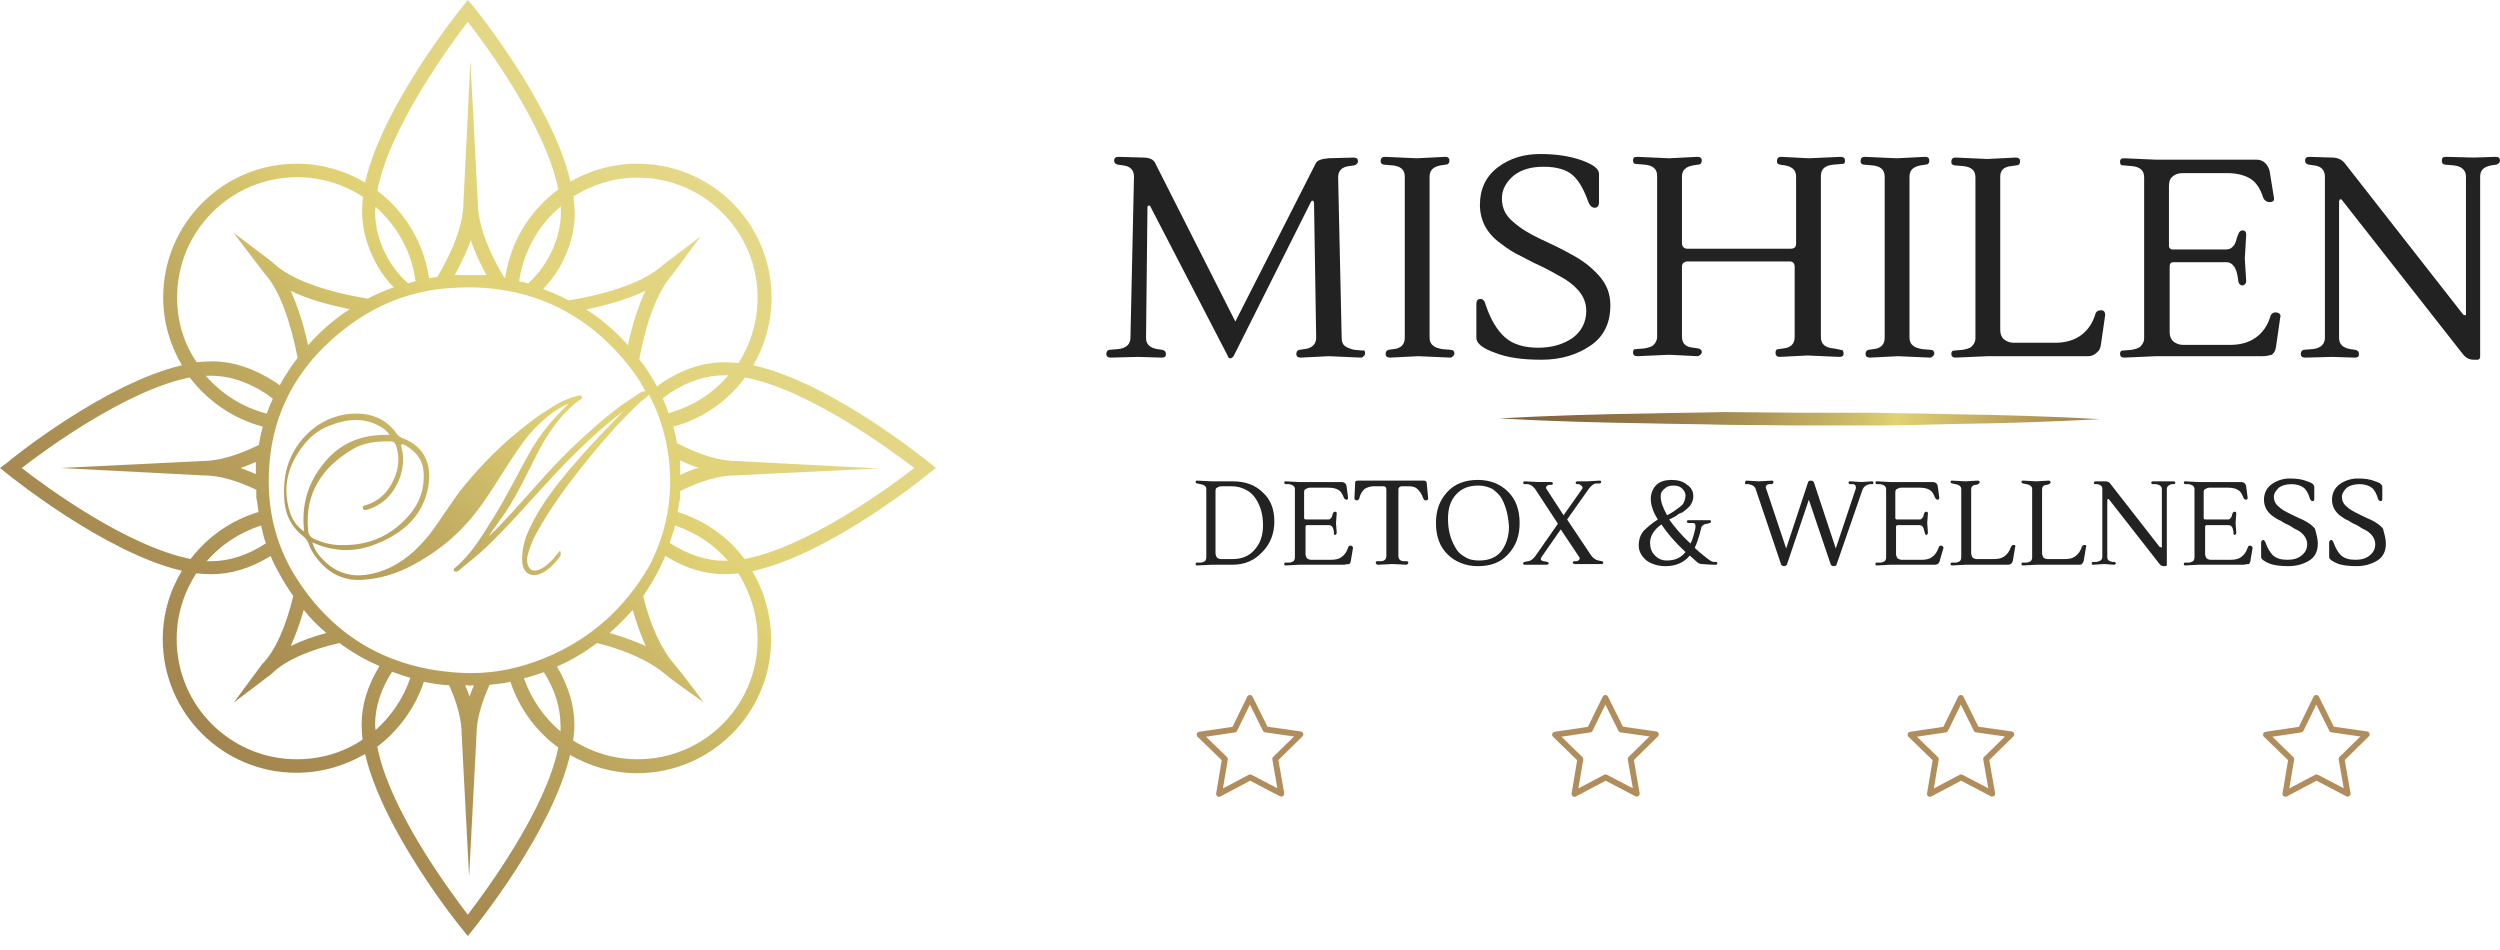 <svg width="179" height="68" viewBox="0 0 179 68" fill="none" xmlns="http://www.w3.org/2000/svg">
<path d="M97.74 25.301C97.74 25.402 97.689 25.453 97.638 25.504C97.588 25.554 97.537 25.605 97.435 25.605L95.151 25.504L93.121 25.605C92.918 25.605 92.817 25.504 92.817 25.352C92.817 25.2 92.867 25.099 93.019 25.048L93.375 24.998C93.933 24.947 94.238 24.643 94.238 24.188L94.085 14.571C94.085 14.419 94.035 14.369 93.984 14.369C93.933 14.369 93.933 14.369 93.882 14.419L88.35 25.453C88.299 25.554 88.198 25.656 88.096 25.656C87.995 25.656 87.944 25.605 87.893 25.453L82.361 14.774C82.361 14.723 82.31 14.723 82.259 14.723C82.158 14.723 82.158 14.774 82.158 14.925L82.056 24.188C82.056 24.643 82.31 24.896 82.868 24.998L83.224 25.048C83.376 25.099 83.477 25.149 83.477 25.352C83.477 25.554 83.376 25.605 83.173 25.605L81.498 25.554L79.518 25.605C79.315 25.605 79.214 25.504 79.214 25.352C79.214 25.2 79.265 25.099 79.417 25.048L80.026 24.998C80.635 24.947 80.94 24.643 80.94 24.188L81.193 12.648C81.193 12.192 80.94 11.889 80.381 11.838L80.026 11.787C79.874 11.737 79.772 11.686 79.772 11.483C79.772 11.332 79.874 11.23 80.077 11.23L81.853 11.281C82.31 11.281 82.615 11.433 82.716 11.686L88.451 23.024L94.187 11.737C94.288 11.483 94.593 11.382 95.1 11.332L96.928 11.281C97.131 11.281 97.232 11.382 97.232 11.534C97.232 11.686 97.131 11.787 96.978 11.838L96.623 11.889C96.116 11.939 95.811 12.192 95.811 12.698L96.065 24.238C96.065 24.491 96.166 24.694 96.319 24.795C96.471 24.896 96.725 24.998 96.978 25.048L97.588 25.099C97.689 25.048 97.74 25.149 97.74 25.301Z" fill="#222222"/>
<path d="M99.516 25.605C99.313 25.605 99.212 25.504 99.212 25.352C99.212 25.2 99.263 25.099 99.415 25.048L99.77 24.998C100.328 24.947 100.582 24.643 100.582 24.188V12.648C100.582 12.142 100.278 11.889 99.668 11.838L99.059 11.787C98.907 11.737 98.856 11.686 98.856 11.534C98.856 11.332 98.958 11.23 99.161 11.23L101.445 11.332L103.475 11.23C103.678 11.23 103.78 11.332 103.78 11.483C103.78 11.686 103.678 11.787 103.526 11.787L103.171 11.838C102.612 11.939 102.359 12.192 102.359 12.648V24.188C102.359 24.441 102.46 24.643 102.612 24.744C102.765 24.896 103.018 24.947 103.272 24.998L103.881 25.048C104.034 25.048 104.135 25.149 104.135 25.301C104.135 25.402 104.084 25.453 104.034 25.504C103.983 25.554 103.932 25.605 103.831 25.605L101.547 25.504L99.516 25.605Z" fill="#222222"/>
<path d="M115.301 21.86C115.301 23.125 114.845 24.087 113.88 24.745C112.916 25.403 111.748 25.757 110.378 25.757C109.008 25.757 107.891 25.605 107.028 25.251C106.165 24.947 105.708 24.593 105.708 24.188V21.809C105.708 21.506 105.81 21.404 106.013 21.404C106.165 21.404 106.318 21.556 106.368 21.809C106.724 22.872 107.18 23.631 107.739 24.137C108.297 24.644 109.109 24.897 110.124 24.897C111.139 24.897 111.951 24.644 112.611 24.188C113.22 23.733 113.576 23.075 113.576 22.265C113.576 21.354 113.068 20.645 112.053 19.987C111.596 19.734 111.089 19.43 110.581 19.177C110.023 18.924 109.515 18.671 108.957 18.367C108.399 18.114 107.942 17.811 107.485 17.456C106.47 16.748 105.962 15.786 105.962 14.673C105.962 13.559 106.368 12.648 107.231 11.99C108.094 11.332 109.109 11.028 110.277 11.028C111.444 11.028 112.408 11.18 113.271 11.484C114.083 11.787 114.489 12.091 114.489 12.445V14.47C114.489 14.723 114.388 14.875 114.185 14.875C113.982 14.875 113.829 14.723 113.728 14.47C113.423 13.61 113.068 12.952 112.611 12.547C112.155 12.142 111.444 11.939 110.53 11.939C109.617 11.939 108.906 12.142 108.348 12.597C107.84 13.053 107.536 13.559 107.536 14.217C107.536 14.875 107.789 15.432 108.348 15.887C108.855 16.343 109.515 16.748 110.277 17.102C111.038 17.456 111.799 17.811 112.51 18.216C113.271 18.62 113.88 19.076 114.439 19.683C115.048 20.341 115.301 21.05 115.301 21.86Z" fill="#222222"/>
<path d="M131.797 25.048C131.95 25.048 132 25.149 132 25.301C132 25.504 131.899 25.554 131.696 25.554L129.412 25.453L127.432 25.554C127.229 25.554 127.128 25.453 127.128 25.251C127.128 25.099 127.178 24.998 127.331 24.998L127.686 24.947C128.244 24.896 128.498 24.593 128.498 24.137V19.126C128.498 18.873 128.397 18.721 128.143 18.721H120.783C120.682 18.721 120.631 18.772 120.529 18.823C120.479 18.873 120.428 18.974 120.428 19.076V24.087C120.428 24.593 120.682 24.846 121.24 24.896L121.595 24.947C121.748 24.998 121.849 25.048 121.849 25.2C121.849 25.301 121.798 25.352 121.748 25.402C121.697 25.453 121.595 25.504 121.545 25.504L119.514 25.402L117.23 25.504C117.027 25.504 116.926 25.402 116.926 25.251C116.926 25.048 116.977 24.998 117.129 24.998L117.738 24.947C117.992 24.896 118.245 24.846 118.398 24.694C118.55 24.542 118.651 24.34 118.651 24.137V12.597C118.651 12.091 118.347 11.838 117.738 11.787L117.129 11.737C116.977 11.737 116.926 11.635 116.926 11.483C116.926 11.281 117.027 11.23 117.23 11.23L119.514 11.332L121.545 11.23C121.748 11.23 121.849 11.332 121.849 11.483C121.849 11.686 121.748 11.787 121.595 11.787L121.24 11.838C120.682 11.939 120.428 12.192 120.428 12.648V17.405C120.428 17.659 120.58 17.81 120.834 17.81H128.194C128.447 17.81 128.6 17.709 128.6 17.456V12.648C128.6 12.192 128.346 11.939 127.788 11.838L127.432 11.787C127.28 11.737 127.229 11.686 127.229 11.534C127.229 11.332 127.331 11.23 127.534 11.23L129.513 11.332L131.797 11.23C132 11.23 132.102 11.332 132.102 11.483C132.102 11.686 132.051 11.737 131.899 11.737L131.29 11.787C130.681 11.838 130.376 12.091 130.376 12.597V24.137C130.376 24.643 130.681 24.896 131.29 24.947L131.797 25.048Z" fill="#222222"/>
<path d="M133.878 25.605C133.675 25.605 133.573 25.504 133.573 25.352C133.573 25.2 133.624 25.099 133.776 25.048L134.131 24.998C134.69 24.947 134.943 24.643 134.943 24.188V12.648C134.943 12.142 134.639 11.889 134.03 11.838L133.421 11.787C133.269 11.737 133.218 11.686 133.218 11.534C133.218 11.332 133.319 11.23 133.522 11.23L135.806 11.332L137.837 11.23C138.04 11.23 138.141 11.332 138.141 11.483C138.141 11.686 138.04 11.787 137.887 11.787L137.532 11.838C136.974 11.939 136.72 12.192 136.72 12.648V24.188C136.72 24.441 136.821 24.643 136.974 24.744C137.126 24.896 137.38 24.947 137.634 24.998L138.243 25.048C138.395 25.048 138.496 25.149 138.496 25.301C138.496 25.402 138.446 25.453 138.395 25.504C138.344 25.554 138.293 25.605 138.192 25.605L135.908 25.504L133.878 25.605Z" fill="#222222"/>
<path d="M143.217 12.648V23.631C143.217 23.935 143.319 24.137 143.471 24.289C143.674 24.441 143.877 24.542 144.181 24.542H147.125C147.836 24.542 148.445 24.39 148.952 24.036C149.46 23.682 149.815 23.176 150.018 22.518C150.069 22.315 150.221 22.214 150.424 22.214C150.627 22.214 150.729 22.315 150.729 22.568L150.424 24.694C150.374 24.947 150.323 25.099 150.12 25.251C149.968 25.403 149.765 25.504 149.511 25.504H142.303L140.019 25.605C139.816 25.605 139.715 25.504 139.715 25.352C139.715 25.2 139.766 25.099 139.918 25.099L140.527 25.048C140.781 24.998 141.034 24.947 141.187 24.795C141.339 24.643 141.441 24.441 141.441 24.238V12.698C141.441 12.192 141.136 11.939 140.527 11.889L139.918 11.838C139.766 11.787 139.715 11.737 139.715 11.585C139.715 11.383 139.816 11.281 140.019 11.281L142.303 11.383L144.334 11.281C144.537 11.281 144.638 11.383 144.638 11.534C144.638 11.737 144.537 11.838 144.384 11.838L144.029 11.889C143.471 11.939 143.217 12.192 143.217 12.648Z" fill="#222222"/>
<path d="M161.997 25.504H154.383L152.099 25.605C151.896 25.605 151.795 25.504 151.795 25.352C151.795 25.2 151.846 25.099 151.998 25.099L152.607 25.049C152.861 24.998 153.115 24.947 153.267 24.796C153.419 24.644 153.521 24.441 153.521 24.239V12.699C153.521 12.193 153.216 11.939 152.607 11.889L151.998 11.838C151.846 11.838 151.795 11.737 151.795 11.585C151.795 11.383 151.896 11.332 152.099 11.332L154.383 11.433H161.591C161.845 11.433 162.048 11.534 162.2 11.686C162.352 11.838 162.454 12.041 162.504 12.243L162.809 14.116C162.86 14.369 162.758 14.47 162.504 14.47C162.301 14.47 162.149 14.369 162.048 14.166C161.845 13.508 161.54 13.053 161.134 12.8C160.728 12.547 160.17 12.395 159.459 12.395H156.261C155.957 12.395 155.703 12.496 155.551 12.648C155.348 12.8 155.297 13.053 155.297 13.357V17.608C155.297 17.76 155.399 17.861 155.551 17.861H159.358C159.561 17.861 159.713 17.811 159.814 17.709C159.916 17.608 160.017 17.507 160.017 17.456C160.068 17.355 160.119 17.203 160.17 17.001L160.271 16.748C160.322 16.596 160.423 16.495 160.576 16.495C160.728 16.495 160.829 16.596 160.829 16.798L160.728 18.519L160.829 20.139C160.829 20.291 160.728 20.392 160.576 20.443C160.423 20.443 160.322 20.341 160.271 20.19L160.22 19.835C160.119 19.127 159.814 18.772 159.408 18.772H155.602C155.449 18.772 155.348 18.874 155.348 19.076V23.783C155.348 24.087 155.449 24.289 155.602 24.441C155.805 24.593 156.008 24.694 156.312 24.694H159.662C160.373 24.694 160.982 24.542 161.489 24.188C161.997 23.834 162.352 23.328 162.555 22.67C162.606 22.467 162.758 22.366 162.91 22.366C163.063 22.366 163.164 22.417 163.215 22.467C163.266 22.518 163.317 22.619 163.266 22.72L162.961 24.846C162.91 25.099 162.86 25.251 162.657 25.403C162.454 25.453 162.251 25.504 161.997 25.504Z" fill="#222222"/>
<path d="M176.563 22.467V12.648C176.563 12.192 176.259 11.889 175.65 11.838L175.041 11.787C174.888 11.737 174.838 11.686 174.838 11.483C174.838 11.281 174.939 11.23 175.142 11.23L177.122 11.281L178.695 11.23C178.898 11.23 179 11.332 179 11.483C179 11.635 178.898 11.737 178.746 11.787L178.391 11.838C177.832 11.939 177.579 12.192 177.579 12.648V25.504C177.579 25.656 177.528 25.757 177.376 25.757H177.122C176.766 25.757 176.513 25.605 176.259 25.251L167.681 14.318C167.63 14.267 167.63 14.267 167.58 14.267C167.529 14.267 167.478 14.318 167.478 14.47V24.188C167.478 24.643 167.732 24.896 168.29 24.998L168.646 25.048C168.798 25.099 168.899 25.149 168.899 25.352C168.899 25.554 168.798 25.605 168.595 25.605L167.021 25.554L165.042 25.605C164.839 25.605 164.737 25.504 164.737 25.352C164.737 25.2 164.788 25.099 164.94 25.048L165.549 24.998C166.158 24.947 166.463 24.643 166.463 24.188V12.648C166.463 12.192 166.209 11.889 165.651 11.838L165.296 11.787C165.143 11.737 165.042 11.686 165.042 11.483C165.042 11.332 165.143 11.23 165.346 11.23L166.971 11.281C167.377 11.281 167.681 11.433 167.884 11.686L176.36 22.517C176.411 22.568 176.462 22.568 176.513 22.568C176.513 22.619 176.563 22.568 176.563 22.467Z" fill="#222222"/>
<path d="M89.924 35.728C89.771 35.475 89.518 35.222 89.213 35.07C88.909 34.918 88.604 34.817 88.198 34.817H87.437C87.335 34.817 87.234 34.868 87.132 34.918C87.031 34.969 87.031 35.07 87.031 35.222V39.625C87.031 39.727 87.081 39.828 87.132 39.929C87.234 39.98 87.284 40.03 87.437 40.03H88.249C88.909 40.03 89.416 39.828 89.822 39.372C90.228 38.917 90.431 38.36 90.431 37.601C90.431 36.892 90.279 36.285 89.924 35.728ZM90.431 35.273C90.99 35.779 91.243 36.487 91.243 37.348C91.243 38.208 90.939 38.967 90.38 39.524C89.822 40.132 89.112 40.435 88.249 40.435H86.777L85.711 40.486C85.609 40.486 85.609 40.435 85.609 40.385C85.609 40.283 85.66 40.283 85.711 40.283H85.965C86.066 40.283 86.168 40.233 86.269 40.182C86.32 40.132 86.371 40.03 86.371 39.929V35.02C86.371 34.817 86.218 34.716 85.965 34.665L85.711 34.615C85.66 34.615 85.609 34.564 85.609 34.513C85.609 34.412 85.66 34.412 85.711 34.412L86.777 34.463H88.249C89.162 34.463 89.873 34.716 90.431 35.273Z" fill="#222222"/>
<path d="M96.217 40.435H93.019L92.055 40.486C91.953 40.486 91.953 40.435 91.953 40.385C91.953 40.283 92.004 40.283 92.055 40.283H92.308C92.41 40.283 92.511 40.233 92.613 40.182C92.664 40.132 92.715 40.031 92.715 39.929V35.02C92.715 34.817 92.562 34.716 92.308 34.665H92.055C92.004 34.665 91.953 34.615 91.953 34.564C91.953 34.463 92.004 34.463 92.055 34.463L93.019 34.514H96.064C96.166 34.514 96.267 34.564 96.318 34.615C96.369 34.665 96.42 34.767 96.42 34.868L96.521 35.627C96.521 35.728 96.47 35.779 96.42 35.779C96.318 35.779 96.267 35.728 96.217 35.627C96.115 35.374 96.014 35.172 95.811 35.07C95.658 34.969 95.404 34.918 95.1 34.918H93.78C93.679 34.918 93.577 34.969 93.476 35.02C93.374 35.07 93.374 35.172 93.374 35.323V37.095C93.374 37.145 93.425 37.196 93.476 37.196H95.049C95.151 37.196 95.201 37.196 95.252 37.145C95.303 37.095 95.303 37.044 95.354 37.044C95.354 36.994 95.404 36.943 95.404 36.842L95.455 36.74C95.455 36.69 95.506 36.639 95.608 36.639C95.658 36.639 95.709 36.69 95.709 36.74L95.658 37.449L95.709 38.158C95.709 38.208 95.658 38.259 95.608 38.31C95.557 38.31 95.506 38.259 95.506 38.208V38.056C95.455 37.753 95.354 37.601 95.151 37.601H93.577C93.527 37.601 93.476 37.652 93.476 37.702V39.676C93.476 39.777 93.527 39.879 93.577 39.98C93.679 40.03 93.73 40.081 93.882 40.081H95.303C95.608 40.081 95.861 40.031 96.064 39.879C96.267 39.727 96.42 39.524 96.521 39.221C96.572 39.119 96.572 39.069 96.673 39.069C96.724 39.069 96.775 39.069 96.826 39.119C96.826 39.17 96.876 39.17 96.876 39.221L96.724 40.132C96.724 40.233 96.673 40.283 96.623 40.385C96.42 40.385 96.318 40.435 96.217 40.435Z" fill="#222222"/>
<path d="M100.125 35.07V39.828C100.125 39.929 100.176 40.03 100.227 40.081C100.278 40.132 100.379 40.182 100.481 40.182H100.734C100.785 40.182 100.836 40.233 100.836 40.283C100.836 40.334 100.836 40.334 100.785 40.385C100.785 40.385 100.734 40.435 100.684 40.435L99.719 40.385L98.653 40.435C98.603 40.435 98.603 40.435 98.552 40.385C98.552 40.385 98.501 40.334 98.501 40.283C98.501 40.233 98.552 40.182 98.603 40.182H98.907C99.009 40.182 99.11 40.132 99.161 40.081C99.212 40.03 99.263 39.929 99.263 39.828V35.07C99.263 34.918 99.212 34.817 99.059 34.817H98.349C98.095 34.817 97.841 34.918 97.689 35.02C97.537 35.171 97.385 35.374 97.334 35.678C97.283 35.779 97.232 35.829 97.181 35.829C97.131 35.829 97.08 35.829 97.029 35.779C96.978 35.728 96.978 35.728 96.978 35.678L97.029 34.564C97.029 34.463 97.08 34.412 97.232 34.412H101.953C102.054 34.412 102.156 34.463 102.156 34.615L102.257 35.678C102.257 35.728 102.257 35.779 102.206 35.779C102.156 35.829 102.156 35.829 102.054 35.829C102.003 35.829 101.953 35.779 101.902 35.678C101.8 35.374 101.648 35.171 101.496 35.02C101.344 34.868 101.141 34.817 100.836 34.817H100.328C100.176 34.868 100.125 34.918 100.125 35.07Z" fill="#222222"/>
<path d="M107.536 35.728C107.383 35.425 107.13 35.222 106.876 35.02C106.571 34.868 106.267 34.767 105.861 34.767C105.15 34.767 104.643 34.969 104.237 35.425C103.831 35.88 103.678 36.437 103.678 37.146C103.678 37.905 103.831 38.563 104.186 39.17C104.338 39.474 104.592 39.727 104.896 39.879C105.201 40.081 105.556 40.132 105.912 40.132C106.571 40.132 107.13 39.929 107.485 39.474C107.84 39.018 108.043 38.411 108.043 37.702C107.993 36.943 107.84 36.285 107.536 35.728ZM105.81 34.362C106.724 34.362 107.434 34.666 107.993 35.222C108.551 35.779 108.805 36.538 108.805 37.449C108.805 38.36 108.551 39.069 107.993 39.676C107.434 40.284 106.724 40.537 105.81 40.537C104.947 40.537 104.186 40.233 103.628 39.676C103.069 39.12 102.815 38.36 102.815 37.449C102.815 36.538 103.069 35.83 103.628 35.222C104.186 34.615 104.947 34.362 105.81 34.362Z" fill="#222222"/>
<path d="M110.784 40.233C110.835 40.233 110.886 40.283 110.886 40.334C110.886 40.385 110.835 40.435 110.734 40.435H110.074H109.16C109.059 40.435 109.059 40.385 109.059 40.334C109.059 40.283 109.109 40.233 109.16 40.233L109.414 40.182C109.566 40.182 109.769 40.03 109.921 39.828L111.546 37.5L109.921 35.02C109.769 34.817 109.617 34.716 109.414 34.665H109.16C109.109 34.665 109.059 34.615 109.059 34.564C109.059 34.513 109.109 34.463 109.16 34.463L110.175 34.513H111.038C111.14 34.513 111.19 34.564 111.19 34.615C111.19 34.665 111.14 34.716 111.089 34.716H110.937C110.835 34.716 110.784 34.766 110.734 34.817C110.683 34.868 110.683 34.969 110.734 35.02L111.952 36.892L113.271 35.02C113.322 34.969 113.322 34.868 113.271 34.817C113.221 34.766 113.17 34.716 113.068 34.665H112.916C112.865 34.665 112.815 34.615 112.815 34.564C112.815 34.513 112.865 34.463 112.967 34.463H113.627L114.54 34.412C114.642 34.412 114.642 34.463 114.642 34.513C114.642 34.564 114.591 34.615 114.54 34.615H114.286C114.134 34.615 113.931 34.766 113.779 34.969L112.205 37.196L113.931 39.777C114.083 39.98 114.236 40.081 114.439 40.132L114.693 40.182C114.743 40.182 114.794 40.233 114.794 40.283C114.794 40.334 114.743 40.385 114.693 40.385H113.677H112.764C112.662 40.385 112.612 40.334 112.612 40.283C112.612 40.233 112.662 40.182 112.713 40.182H112.865C112.967 40.182 113.018 40.132 113.068 40.081C113.119 40.03 113.119 39.929 113.068 39.879L111.749 37.904L110.378 39.879C110.327 39.929 110.327 40.03 110.327 40.081C110.378 40.132 110.429 40.182 110.531 40.182L110.784 40.233Z" fill="#222222"/>
<path d="M118.905 35.526C118.905 35.931 119.058 36.336 119.362 36.892C119.768 36.69 120.022 36.488 120.225 36.336C120.428 36.184 120.53 36.083 120.58 35.931C120.631 35.83 120.682 35.627 120.682 35.475C120.682 35.273 120.58 35.121 120.428 34.969C120.276 34.817 120.073 34.767 119.819 34.767C119.565 34.767 119.362 34.817 119.21 34.969C119.007 35.121 118.905 35.273 118.905 35.526ZM118.144 38.867C118.144 39.221 118.246 39.525 118.499 39.778C118.753 40.031 119.007 40.132 119.362 40.132C119.921 40.132 120.377 39.929 120.682 39.525C119.921 38.816 119.362 38.158 118.956 37.55C118.449 37.905 118.144 38.36 118.144 38.867ZM121.24 35.526C121.24 35.728 121.189 35.88 121.139 35.981C121.088 36.083 121.037 36.184 120.986 36.234C120.936 36.285 120.885 36.336 120.783 36.437C120.682 36.488 120.631 36.589 120.58 36.589C120.53 36.639 120.479 36.69 120.327 36.741C120.174 36.791 120.124 36.842 120.073 36.892C120.022 36.943 119.819 37.044 119.515 37.196C119.87 37.702 120.377 38.31 121.037 38.917C121.189 38.664 121.291 38.259 121.393 37.804C121.393 37.753 121.393 37.702 121.393 37.652C121.393 37.5 121.342 37.449 121.189 37.449H120.885C120.834 37.449 120.783 37.399 120.783 37.348C120.783 37.247 120.834 37.247 120.936 37.247H121.697H122.408C122.509 37.247 122.509 37.297 122.509 37.348C122.509 37.399 122.458 37.449 122.408 37.449L122.255 37.5C122.103 37.5 122.002 37.55 121.951 37.601C121.849 37.652 121.799 37.753 121.799 37.854C121.646 38.462 121.494 38.917 121.342 39.221C121.596 39.474 121.849 39.676 122.103 39.879C122.357 40.081 122.56 40.233 122.712 40.233H122.864C122.915 40.233 122.966 40.284 122.966 40.334C122.966 40.385 122.915 40.435 122.864 40.435C122.306 40.435 122.002 40.385 121.849 40.385C121.748 40.385 121.596 40.334 121.494 40.233C121.291 40.031 121.088 39.879 120.986 39.778C120.58 40.284 119.971 40.537 119.261 40.537C118.702 40.537 118.246 40.385 117.89 40.132C117.535 39.828 117.332 39.474 117.332 39.069C117.332 38.664 117.434 38.31 117.687 38.006C117.941 37.753 118.296 37.449 118.702 37.196C118.347 36.639 118.195 36.133 118.195 35.728C118.195 35.324 118.347 34.969 118.601 34.716C118.855 34.463 119.261 34.362 119.667 34.362C120.124 34.362 120.479 34.463 120.733 34.666C121.139 34.919 121.24 35.222 121.24 35.526Z" fill="#222222"/>
<path d="M127.737 40.536C127.635 40.536 127.585 40.486 127.534 40.435L125.707 35.02C125.656 34.817 125.453 34.716 125.199 34.665H124.996C124.996 34.665 124.945 34.665 124.945 34.615V34.564C124.945 34.463 124.996 34.412 125.047 34.412L125.91 34.463L126.874 34.412C126.976 34.412 126.976 34.463 126.976 34.513C126.976 34.615 126.925 34.615 126.874 34.665H126.671C126.57 34.665 126.519 34.716 126.468 34.766C126.417 34.817 126.417 34.918 126.468 35.02L127.889 39.271L129.463 34.513C129.463 34.463 129.564 34.412 129.666 34.412C129.767 34.412 129.818 34.463 129.869 34.513L131.442 39.271L132.863 35.02C132.914 34.918 132.863 34.868 132.863 34.766C132.813 34.716 132.762 34.665 132.66 34.665H132.457C132.406 34.665 132.356 34.615 132.356 34.564C132.356 34.463 132.406 34.463 132.508 34.463L133.269 34.513L134.031 34.463C134.132 34.463 134.132 34.513 134.132 34.564C134.132 34.665 134.081 34.665 134.031 34.665H133.878C133.625 34.716 133.472 34.817 133.371 35.02L131.493 40.435C131.493 40.486 131.391 40.536 131.29 40.536C131.188 40.536 131.138 40.486 131.087 40.435L129.513 35.779L127.94 40.435C127.889 40.486 127.838 40.536 127.737 40.536Z" fill="#222222"/>
<path d="M138.548 40.435H135.35L134.386 40.486C134.284 40.486 134.284 40.435 134.284 40.385C134.284 40.283 134.335 40.283 134.386 40.283H134.639C134.741 40.283 134.842 40.233 134.944 40.182C134.995 40.132 135.046 40.031 135.046 39.929V35.02C135.046 34.817 134.893 34.716 134.639 34.665H134.386C134.335 34.665 134.284 34.615 134.284 34.564C134.284 34.463 134.335 34.463 134.386 34.463L135.35 34.514H138.395C138.497 34.514 138.598 34.564 138.649 34.615C138.7 34.665 138.751 34.767 138.751 34.868L138.852 35.627C138.852 35.728 138.801 35.779 138.751 35.779C138.649 35.779 138.598 35.728 138.548 35.627C138.446 35.374 138.345 35.172 138.142 35.07C137.989 34.969 137.736 34.918 137.431 34.918H136.111C136.01 34.918 135.908 34.969 135.807 35.02C135.705 35.07 135.705 35.172 135.705 35.323V37.095C135.705 37.145 135.756 37.196 135.807 37.196H137.38C137.482 37.196 137.533 37.196 137.583 37.145C137.634 37.095 137.634 37.044 137.685 37.044C137.685 36.994 137.736 36.943 137.736 36.842L137.786 36.74C137.786 36.69 137.837 36.639 137.939 36.639C137.989 36.639 138.04 36.69 138.04 36.74L137.989 37.449L138.04 38.158C138.04 38.208 137.989 38.259 137.939 38.31C137.888 38.31 137.837 38.259 137.837 38.208L137.786 38.056C137.736 37.753 137.634 37.601 137.431 37.601H135.858C135.807 37.601 135.756 37.652 135.756 37.702V39.676C135.756 39.777 135.807 39.879 135.858 39.98C135.959 40.03 136.061 40.081 136.162 40.081H137.583C137.888 40.081 138.142 40.031 138.345 39.879C138.548 39.727 138.7 39.524 138.801 39.221C138.852 39.119 138.852 39.069 138.954 39.069C139.004 39.069 139.055 39.069 139.106 39.119C139.106 39.17 139.157 39.17 139.157 39.221L138.903 40.081C138.903 40.182 138.852 40.233 138.801 40.334C138.751 40.385 138.649 40.435 138.548 40.435Z" fill="#222222"/>
<path d="M141.136 35.02V39.625C141.136 39.727 141.187 39.828 141.237 39.929C141.339 39.98 141.39 40.03 141.542 40.03H142.76C143.065 40.03 143.318 39.98 143.522 39.828C143.725 39.676 143.877 39.474 143.978 39.17C144.029 39.069 144.08 39.018 144.181 39.018C144.283 39.018 144.334 39.069 144.283 39.17L144.131 40.081C144.131 40.182 144.08 40.233 144.029 40.334C143.978 40.385 143.877 40.435 143.775 40.435H140.73L139.766 40.486C139.664 40.486 139.664 40.435 139.664 40.385C139.664 40.283 139.715 40.283 139.766 40.283H140.019C140.121 40.283 140.222 40.233 140.324 40.182C140.375 40.132 140.425 40.03 140.425 39.929V35.02C140.425 34.817 140.273 34.716 140.019 34.665L139.766 34.615C139.715 34.615 139.664 34.564 139.664 34.513C139.664 34.412 139.715 34.412 139.766 34.412L140.73 34.463L141.593 34.412C141.694 34.412 141.745 34.463 141.745 34.513C141.745 34.615 141.694 34.615 141.644 34.665L141.491 34.716C141.237 34.716 141.136 34.868 141.136 35.02Z" fill="#222222"/>
<path d="M146.212 35.02V39.625C146.212 39.727 146.263 39.828 146.314 39.929C146.415 39.98 146.466 40.03 146.618 40.03H147.836C148.141 40.03 148.395 39.98 148.598 39.828C148.801 39.676 148.953 39.474 149.054 39.17C149.105 39.069 149.156 39.018 149.258 39.018C149.359 39.018 149.41 39.069 149.359 39.17L149.207 40.081C149.207 40.182 149.156 40.233 149.105 40.334C149.054 40.435 148.953 40.435 148.851 40.435H145.806L144.842 40.486C144.74 40.486 144.74 40.435 144.74 40.385C144.74 40.283 144.791 40.283 144.842 40.283H145.096C145.197 40.283 145.299 40.233 145.4 40.182C145.451 40.132 145.502 40.03 145.502 39.929V35.02C145.502 34.817 145.349 34.716 145.096 34.665L144.842 34.615C144.791 34.615 144.74 34.564 144.74 34.513C144.74 34.412 144.791 34.412 144.842 34.412L145.806 34.463L146.669 34.412C146.77 34.412 146.821 34.463 146.821 34.513C146.821 34.615 146.77 34.615 146.72 34.665L146.567 34.716C146.314 34.716 146.212 34.868 146.212 35.02Z" fill="#222222"/>
<path d="M154.789 39.17V35.02C154.789 34.817 154.637 34.716 154.383 34.665H154.13C154.079 34.665 154.028 34.615 154.028 34.564C154.028 34.514 154.079 34.463 154.13 34.463H154.942H155.602C155.703 34.463 155.754 34.514 155.754 34.564C155.754 34.615 155.703 34.665 155.652 34.665H155.5C155.297 34.716 155.145 34.817 155.145 35.02V40.435C155.145 40.486 155.094 40.537 155.043 40.537H154.942C154.789 40.537 154.688 40.486 154.586 40.334L150.983 35.728H150.932C150.932 35.728 150.881 35.779 150.881 35.83V39.879C150.881 40.081 150.983 40.182 151.237 40.233H151.389C151.44 40.233 151.49 40.283 151.49 40.334C151.49 40.385 151.44 40.435 151.338 40.435L150.678 40.385L149.866 40.435C149.765 40.435 149.765 40.385 149.765 40.334C149.765 40.283 149.815 40.233 149.866 40.233H150.12C150.374 40.182 150.526 40.081 150.526 39.879V35.02C150.526 34.817 150.424 34.716 150.171 34.665H150.018C149.968 34.665 149.917 34.615 149.917 34.564C149.917 34.514 149.968 34.463 150.069 34.463H150.729C150.881 34.463 151.034 34.514 151.084 34.615L154.637 39.17H154.688C154.789 39.221 154.789 39.221 154.789 39.17Z" fill="#222222"/>
<path d="M160.627 40.435H157.429L156.465 40.486C156.363 40.486 156.363 40.435 156.363 40.385C156.363 40.283 156.414 40.283 156.465 40.283H156.719C156.82 40.283 156.922 40.233 157.023 40.182C157.074 40.132 157.125 40.031 157.125 39.929V35.02C157.125 34.817 156.972 34.716 156.719 34.665H156.465C156.414 34.665 156.363 34.615 156.363 34.564C156.363 34.463 156.414 34.463 156.465 34.463L157.429 34.514H160.475C160.576 34.514 160.678 34.564 160.728 34.615C160.779 34.665 160.83 34.767 160.83 34.868L160.931 35.627C160.931 35.728 160.881 35.779 160.83 35.779C160.728 35.779 160.678 35.728 160.627 35.627C160.525 35.374 160.424 35.172 160.221 35.07C160.068 34.969 159.815 34.918 159.51 34.918H158.191C158.089 34.918 157.987 34.969 157.886 35.02C157.784 35.07 157.784 35.172 157.784 35.323V37.095C157.784 37.145 157.835 37.196 157.886 37.196H159.459C159.561 37.196 159.612 37.196 159.662 37.145C159.713 37.095 159.713 37.044 159.764 37.044C159.764 36.994 159.815 36.943 159.815 36.842L159.865 36.74C159.865 36.69 159.916 36.639 160.018 36.639C160.068 36.639 160.119 36.69 160.119 36.74L160.068 37.449L160.119 38.158C160.119 38.208 160.068 38.259 160.018 38.31C159.967 38.31 159.916 38.259 159.916 38.208V38.056C159.865 37.753 159.764 37.601 159.561 37.601H157.987C157.937 37.601 157.886 37.652 157.886 37.702V39.676C157.886 39.777 157.937 39.879 157.987 39.98C158.089 40.03 158.14 40.081 158.292 40.081H159.713C160.018 40.081 160.271 40.031 160.475 39.879C160.678 39.727 160.83 39.524 160.931 39.221C160.982 39.119 160.982 39.069 161.084 39.069C161.134 39.069 161.185 39.069 161.236 39.119C161.236 39.17 161.287 39.17 161.287 39.221L161.134 40.132C161.134 40.233 161.084 40.283 161.033 40.385C160.83 40.385 160.728 40.435 160.627 40.435Z" fill="#222222"/>
<path d="M165.956 38.917C165.956 39.474 165.753 39.879 165.347 40.132C164.941 40.385 164.433 40.536 163.875 40.536C163.317 40.536 162.809 40.486 162.454 40.334C162.099 40.182 161.896 40.03 161.896 39.879V38.866C161.896 38.765 161.946 38.664 162.048 38.664C162.099 38.664 162.149 38.714 162.2 38.816C162.352 39.271 162.555 39.575 162.758 39.777C163.012 39.98 163.317 40.081 163.773 40.081C164.23 40.081 164.535 39.98 164.789 39.777C165.042 39.575 165.195 39.322 165.195 38.967C165.195 38.613 164.992 38.259 164.586 38.006C164.383 37.904 164.18 37.803 163.976 37.651C163.773 37.55 163.52 37.449 163.317 37.297C163.063 37.196 162.86 37.044 162.708 36.943C162.302 36.639 162.099 36.234 162.099 35.779C162.099 35.323 162.302 34.918 162.657 34.665C163.012 34.412 163.469 34.26 163.926 34.26C164.433 34.26 164.839 34.311 165.195 34.463C165.55 34.564 165.702 34.716 165.702 34.868V35.728C165.702 35.829 165.651 35.88 165.601 35.88C165.499 35.88 165.448 35.829 165.398 35.728C165.296 35.374 165.144 35.07 164.941 34.918C164.738 34.766 164.433 34.665 164.078 34.665C163.672 34.665 163.367 34.766 163.164 34.918C162.961 35.121 162.809 35.323 162.809 35.576C162.809 35.829 162.911 36.082 163.164 36.285C163.367 36.487 163.672 36.639 163.976 36.791C164.281 36.943 164.586 37.095 164.941 37.246C165.245 37.398 165.55 37.601 165.753 37.854C165.854 38.259 165.956 38.562 165.956 38.917Z" fill="#222222"/>
<path d="M170.828 38.917C170.828 39.474 170.625 39.879 170.219 40.132C169.813 40.385 169.305 40.536 168.747 40.536C168.189 40.536 167.681 40.486 167.326 40.334C166.971 40.182 166.768 40.03 166.768 39.879V38.866C166.768 38.765 166.818 38.664 166.92 38.664C166.971 38.664 167.021 38.714 167.072 38.816C167.224 39.271 167.427 39.575 167.63 39.777C167.884 39.98 168.189 40.081 168.646 40.081C169.102 40.081 169.407 39.98 169.661 39.777C169.914 39.575 170.067 39.322 170.067 38.967C170.067 38.613 169.864 38.259 169.458 38.006C169.255 37.904 169.052 37.803 168.849 37.651C168.646 37.55 168.392 37.449 168.189 37.297C167.935 37.196 167.732 37.044 167.58 36.943C167.174 36.639 166.971 36.234 166.971 35.779C166.971 35.323 167.174 34.918 167.529 34.665C167.884 34.412 168.341 34.26 168.798 34.26C169.305 34.26 169.711 34.311 170.067 34.463C170.422 34.564 170.574 34.716 170.574 34.868V35.728C170.574 35.829 170.524 35.88 170.473 35.88C170.371 35.88 170.321 35.829 170.27 35.728C170.168 35.374 170.016 35.07 169.813 34.918C169.61 34.766 169.305 34.665 168.95 34.665C168.544 34.665 168.24 34.766 168.036 34.918C167.833 35.121 167.681 35.323 167.681 35.576C167.681 35.829 167.783 36.082 168.036 36.285C168.24 36.487 168.544 36.639 168.849 36.791C169.153 36.943 169.458 37.095 169.813 37.246C170.117 37.398 170.422 37.601 170.625 37.854C170.727 38.259 170.828 38.562 170.828 38.917Z" fill="#222222"/>
<path d="M123.473 29.503C121.697 29.553 119.87 29.553 118.093 29.604C114.49 29.655 110.937 29.756 107.333 29.959C110.937 30.161 114.49 30.262 118.093 30.313C119.87 30.363 121.697 30.363 123.473 30.414L128.854 30.465H134.234C136.01 30.465 137.837 30.414 139.614 30.363C143.217 30.313 146.77 30.212 150.374 30.009C146.77 29.807 143.217 29.705 139.614 29.655C137.837 29.604 136.01 29.604 134.234 29.553H128.854L123.473 29.503Z" fill="url(#paint0_linear)"/>
<path d="M67.019 33.509L66.552 33.135C66.24 32.886 59.448 27.369 53.933 26.153C54.774 24.719 55.242 23.067 55.242 21.29C55.242 15.991 50.942 11.72 45.645 11.72C43.9 11.72 42.249 12.188 40.847 12.998C39.569 7.512 34.148 0.779 33.899 0.468L33.494 0L33.12 0.468C32.871 0.779 27.387 7.575 26.141 13.061C24.708 12.219 23.025 11.72 21.249 11.72C15.952 11.72 11.684 16.022 11.684 21.29C11.684 23.067 12.182 24.719 13.024 26.153C7.54 27.431 0.81 32.855 0.499 33.135L0 33.509L0.467 33.883C0.779 34.133 7.54 39.588 13.024 40.866C12.151 42.3 11.653 43.983 11.653 45.76C11.653 51.059 15.952 55.33 21.218 55.33C23.025 55.33 24.676 54.831 26.141 53.989C27.418 59.475 32.84 66.24 33.12 66.551L33.494 67.019L33.868 66.551C34.117 66.24 39.538 59.538 40.816 54.051C42.218 54.862 43.869 55.361 45.614 55.361C50.911 55.361 55.21 51.059 55.21 45.791C55.21 44.014 54.712 42.331 53.871 40.897C59.385 39.681 66.209 34.164 66.52 33.883L67.019 33.509ZM41.065 14.058C42.405 13.217 43.963 12.718 45.645 12.718C50.381 12.718 54.244 16.552 54.244 21.321C54.244 23.036 53.746 24.625 52.873 25.997C52.531 25.966 52.219 25.935 51.908 25.935C50.412 25.935 48.917 26.402 47.452 27.369C47.296 27.462 47.172 27.556 47.047 27.68C46.673 26.995 46.268 26.34 45.77 25.716C46.268 23.036 47.078 20.854 48.138 19.669C48.169 19.638 50.163 16.926 50.163 16.926C50.163 16.926 47.514 18.952 47.452 18.983C46.175 20.168 43.682 21.01 40.722 21.508C40.13 21.197 39.507 20.916 38.884 20.698C39.32 20.23 39.725 19.732 40.068 19.139C40.785 17.861 41.158 16.552 41.158 15.243C41.127 14.775 41.096 14.401 41.065 14.058ZM45.302 43.671C45.583 44.638 45.894 45.511 46.237 46.259C45.489 45.916 44.617 45.604 43.651 45.323C43.682 45.292 43.713 45.261 43.745 45.23C44.305 44.731 44.835 44.201 45.302 43.671ZM39.04 47.1C37.295 47.817 35.55 48.191 33.805 48.191C33.681 48.191 33.556 48.191 33.431 48.191C28.104 48.035 23.96 45.729 21.187 41.334C20.003 39.463 19.349 37.343 19.255 35.068C19.068 30.268 20.969 26.34 24.895 23.379C27.044 21.758 29.475 20.823 32.123 20.636C32.59 20.604 33.026 20.573 33.463 20.573C38.386 20.573 42.405 22.631 45.396 26.683C45.739 27.15 45.988 27.587 46.206 28.023C46.175 28.023 46.175 28.023 46.144 28.023C45.894 28.023 45.707 28.21 45.52 28.335C44.056 29.239 42.779 30.361 41.501 31.546C39.756 33.135 38.23 34.974 36.641 36.72C36.111 37.281 35.581 37.873 34.989 38.403C35.208 38.06 35.457 37.718 35.706 37.375C36.828 35.879 37.607 34.164 38.448 32.512C39.227 31.016 40.13 29.644 41.532 28.616C41.595 28.553 41.719 28.522 41.657 28.397C41.595 28.273 41.501 28.304 41.408 28.335C40.566 28.522 39.819 28.927 39.133 29.395C38.199 29.987 37.326 30.704 36.485 31.421C35.332 32.418 34.304 33.509 33.338 34.663C32.372 35.816 31.624 37.157 30.69 38.341C29.599 39.681 28.322 40.71 26.608 41.084C25.237 41.396 24.022 41.053 23.056 39.993C22.745 39.681 22.495 39.307 22.371 38.84C23.835 39.494 25.299 39.557 26.733 39.027C28.633 38.31 30.16 37.157 30.627 35.037C30.97 33.416 30.503 31.982 28.789 31.359C28.665 31.296 28.54 31.234 28.446 31.109C27.73 30.081 26.764 29.613 25.486 29.613C23.212 29.613 21.405 31.172 20.688 33.073C20.377 33.883 20.314 34.725 20.346 35.598C20.377 36.751 20.813 37.686 21.716 38.403C21.872 38.528 21.997 38.684 22.09 38.902C22.215 39.276 22.402 39.619 22.651 39.931C23.461 40.991 24.521 41.583 25.86 41.52C27.107 41.458 28.291 41.115 29.443 40.523C31.344 39.526 32.964 38.185 34.242 36.471C35.02 35.442 35.675 34.32 36.392 33.229C37.046 32.231 37.7 31.203 38.572 30.392C39.196 29.8 39.881 29.239 40.722 28.896C39.632 29.925 38.697 31.047 37.949 32.356C37.046 33.946 36.267 35.598 35.27 37.157C34.491 38.403 33.743 39.681 32.59 40.648C32.559 40.679 32.528 40.679 32.528 40.71C32.497 40.741 32.466 40.804 32.497 40.866C32.528 40.928 32.621 40.928 32.684 40.928C32.777 40.897 32.84 40.866 32.902 40.804C33.369 40.398 33.868 40.024 34.335 39.619C35.924 38.185 37.326 36.564 38.759 35.006C40.224 33.385 41.751 31.826 43.433 30.392C43.838 30.049 44.243 29.738 44.679 29.395C43.62 30.486 42.592 31.546 41.595 32.668C40.224 34.258 38.853 35.847 37.949 37.78C37.575 38.528 37.357 39.339 37.389 40.18C37.42 41.022 38.043 41.427 38.822 41.022C39.32 40.772 39.694 40.367 40.037 39.931C40.099 39.837 40.224 39.713 40.099 39.432C39.912 39.619 39.788 39.806 39.663 39.962C39.351 40.274 39.071 40.585 38.635 40.772C38.167 40.959 37.887 40.835 37.762 40.336C37.731 40.18 37.731 39.993 37.762 39.837C37.887 39.276 38.105 38.746 38.386 38.216C39.476 36.221 40.847 34.413 42.28 32.668C43.402 31.296 44.586 29.956 45.894 28.74C46.081 28.584 46.331 28.46 46.455 28.241C47.016 29.27 47.421 30.392 47.702 31.701C48.325 34.788 47.92 37.78 46.486 40.523C44.742 43.547 42.28 45.76 39.04 47.1ZM33.93 49.064C33.805 49.345 33.712 49.625 33.618 49.874C33.525 49.594 33.431 49.345 33.307 49.064C33.338 49.064 33.4 49.064 33.431 49.064C33.587 49.095 33.743 49.095 33.93 49.064ZM23.368 45.323C22.433 45.573 21.561 45.885 20.813 46.259C21.156 45.511 21.467 44.638 21.748 43.671C22.215 44.264 22.776 44.825 23.368 45.323ZM19.099 29.613C17.386 29.177 15.859 28.21 14.737 26.901C14.862 26.901 14.986 26.901 15.111 26.901C16.42 26.901 17.728 27.337 19.037 28.179C19.224 28.304 19.38 28.428 19.535 28.553C19.38 28.865 19.224 29.239 19.099 29.613ZM18.32 33.946C17.947 33.79 17.573 33.634 17.23 33.509C17.604 33.385 17.947 33.229 18.32 33.073V33.946ZM19.037 38.902C17.759 39.744 16.42 40.18 15.142 40.18C15.018 40.18 14.924 40.18 14.8 40.18C15.828 38.996 17.168 38.123 18.694 37.624C18.788 38.029 18.881 38.466 19.037 38.902ZM22.059 24.719C21.748 23.254 21.311 21.914 20.813 20.823C21.966 21.384 23.43 21.82 25.05 22.132C23.929 22.849 22.932 23.722 22.059 24.719ZM32.559 19.7C33.026 18.828 33.431 17.986 33.712 17.207C33.992 18.017 34.366 18.859 34.834 19.7H32.559ZM43.433 23.223C42.966 22.818 42.467 22.475 41.969 22.163C43.589 21.82 45.053 21.384 46.206 20.823C45.707 21.914 45.271 23.223 44.96 24.719C44.492 24.189 43.994 23.69 43.433 23.223ZM21.779 38.06C21.28 37.718 20.969 37.281 20.782 36.751C20.221 35.068 20.532 33.509 21.561 32.107C22.09 31.359 22.776 30.766 23.648 30.455C24.863 29.987 26.11 29.862 27.294 30.579C27.512 30.704 27.699 30.86 27.886 31.14C25.985 31.078 24.396 31.67 23.212 33.135C22.028 34.569 21.561 36.19 21.779 38.06ZM25.237 32.169C26.078 31.67 27.044 31.577 28.01 31.608C28.259 31.608 28.322 31.795 28.384 31.982C28.665 32.948 28.509 33.821 28.01 34.694C27.605 35.411 27.013 35.91 26.234 36.159C26.11 36.19 25.923 36.221 25.985 36.377C26.016 36.564 26.203 36.533 26.359 36.471C27.325 36.159 28.01 35.536 28.446 34.632C28.851 33.79 28.976 32.948 28.758 32.044C28.727 31.982 28.696 31.889 28.758 31.826C28.82 31.795 28.914 31.826 28.976 31.857C29.693 32.263 30.222 32.824 30.316 33.665C30.441 34.912 30.067 36.034 29.225 36.969C28.01 38.341 26.452 39.027 24.645 39.027C24.552 39.027 24.489 39.027 24.396 39.027C23.742 39.027 23.119 38.871 22.495 38.59C22.215 38.466 22.09 38.279 22.059 37.967C21.81 35.317 23.056 33.478 25.237 32.169ZM48.325 37.624C49.82 38.123 51.129 38.996 52.126 40.149C52.032 40.149 51.97 40.149 51.877 40.149C50.568 40.149 49.259 39.713 47.951 38.871C48.013 38.684 48.075 38.466 48.138 38.279C48.231 38.06 48.294 37.842 48.325 37.624ZM48.699 33.135L48.667 32.948C49.103 33.166 49.571 33.354 50.007 33.478C49.571 33.634 49.135 33.79 48.699 34.008V33.135ZM47.452 28.522C47.608 28.397 47.795 28.273 47.951 28.148C49.228 27.306 50.568 26.87 51.877 26.87C51.97 26.87 52.063 26.87 52.157 26.87C51.035 28.179 49.571 29.114 47.857 29.582C47.764 29.239 47.608 28.865 47.452 28.522ZM40.161 15.149C40.161 16.303 39.85 17.456 39.196 18.578C38.822 19.233 38.354 19.794 37.825 20.293C37.607 20.23 37.389 20.168 37.17 20.137C37.482 17.986 38.572 16.084 40.161 14.775C40.13 14.869 40.161 14.993 40.161 15.149ZM33.494 1.559C34.802 3.242 39.071 9.04 39.974 13.56C37.949 15.056 36.547 17.3 36.173 19.887C36.142 19.887 36.142 19.887 36.111 19.887C34.927 17.924 34.211 16.022 34.211 14.495L33.681 4.333L33.182 14.495C33.182 16.022 32.466 17.892 31.313 19.825C31.126 19.856 30.939 19.887 30.721 19.919C30.347 17.363 28.976 15.149 27.013 13.653C27.886 9.133 32.185 3.273 33.494 1.559ZM26.889 14.806C28.415 16.147 29.475 18.017 29.755 20.137C29.568 20.168 29.412 20.23 29.225 20.293C28.696 19.825 28.197 19.233 27.823 18.578C27.169 17.456 26.857 16.303 26.857 15.149C26.857 15.025 26.889 14.931 26.889 14.806ZM12.681 21.29C12.681 16.552 16.513 12.687 21.28 12.687C23.025 12.687 24.645 13.217 25.985 14.089C25.954 14.432 25.923 14.775 25.923 15.118C25.923 16.427 26.297 17.737 27.013 19.015C27.356 19.607 27.73 20.106 28.197 20.573C27.543 20.791 26.92 21.072 26.328 21.384C23.337 20.885 20.875 20.043 19.598 18.859C19.567 18.796 16.731 16.677 16.731 16.677C16.731 16.677 18.85 19.482 18.912 19.545C20.003 20.729 20.782 22.942 21.311 25.623C20.969 26.059 20.657 26.527 20.346 27.026C20.221 27.213 20.128 27.4 20.034 27.587C19.909 27.493 19.754 27.369 19.629 27.306C18.165 26.371 16.669 25.872 15.174 25.872C14.831 25.872 14.457 25.904 14.083 25.935C13.179 24.625 12.681 23.036 12.681 21.29ZM1.558 33.509C3.24 32.2 9.067 27.93 13.585 27.026C14.862 28.709 16.7 29.987 18.819 30.548C18.694 30.985 18.601 31.421 18.538 31.857C17.074 32.574 15.672 33.011 14.488 33.011L4.331 33.509L14.582 34.039C15.703 34.039 16.981 34.413 18.352 35.068V35.66L18.383 35.785C18.383 35.847 18.414 35.879 18.414 35.941C18.445 36.19 18.476 36.408 18.507 36.658C16.544 37.25 14.862 38.434 13.647 40.024C9.098 39.12 3.271 34.85 1.558 33.509ZM25.954 52.961C24.614 53.864 22.994 54.363 21.249 54.363C16.513 54.363 12.65 50.529 12.65 45.76C12.65 44.014 13.179 42.393 14.052 41.053C14.426 41.084 14.768 41.115 15.111 41.115C16.544 41.115 17.978 40.679 19.38 39.806C19.535 40.211 19.722 40.585 19.941 40.959C20.252 41.552 20.595 42.113 21 42.674C20.47 44.856 19.722 46.602 18.757 47.568L16.731 50.311L19.442 48.254C20.408 47.287 22.122 46.539 24.302 46.04C24.77 46.383 25.237 46.695 25.736 46.975C26.203 47.256 26.702 47.474 27.169 47.693C26.328 49.064 25.892 50.467 25.892 51.87C25.892 52.243 25.923 52.618 25.954 52.961ZM26.857 51.901C26.857 50.623 27.262 49.345 28.073 48.098C28.509 48.254 28.945 48.409 29.381 48.534C28.883 49.999 28.01 51.277 26.889 52.275C26.889 52.15 26.857 52.025 26.857 51.901ZM33.494 65.491C32.185 63.777 27.886 57.979 27.013 53.459C28.54 52.306 29.724 50.685 30.347 48.815C30.939 48.939 31.562 49.033 32.154 49.064C32.746 50.342 33.058 51.558 33.058 52.618L33.587 62.779L34.117 52.618C34.117 51.558 34.46 50.342 35.052 49.033C35.332 49.002 35.612 48.971 35.862 48.939C36.08 48.908 36.329 48.877 36.547 48.815C37.17 50.716 38.386 52.368 39.974 53.522C39.071 58.01 34.802 63.777 33.494 65.491ZM40.13 52.368C38.946 51.371 38.043 50.062 37.513 48.565C38.012 48.441 38.479 48.285 38.946 48.129C39.725 49.376 40.13 50.654 40.13 51.932C40.161 52.056 40.13 52.212 40.13 52.368ZM54.244 45.791C54.244 50.529 50.412 54.363 45.645 54.363C43.963 54.363 42.374 53.864 41.034 53.023C41.096 52.649 41.127 52.275 41.127 51.901C41.127 50.498 40.691 49.095 39.881 47.724C40.878 47.287 41.844 46.726 42.748 46.04C44.897 46.57 46.58 47.381 47.608 48.254C48.262 48.815 50.381 50.28 50.381 50.28C50.381 50.28 48.854 48.222 48.293 47.568C47.39 46.539 46.58 44.856 46.05 42.674C46.673 41.77 47.203 40.835 47.639 39.806C49.041 40.679 50.474 41.115 51.908 41.115C52.219 41.115 52.531 41.084 52.873 41.053C53.715 42.425 54.244 44.045 54.244 45.791ZM53.31 40.024C52.126 38.434 50.443 37.25 48.511 36.658C48.543 36.502 48.574 36.346 48.605 36.159C48.636 36.003 48.667 35.816 48.699 35.66V35.161C50.132 34.445 51.503 34.039 52.655 34.039L62.906 33.541L52.749 33.011C51.503 33.011 50.038 32.543 48.48 31.733C48.418 31.359 48.325 30.985 48.231 30.642C48.231 30.61 48.2 30.579 48.2 30.548C50.288 29.987 52.095 28.74 53.341 27.026C57.859 27.867 63.747 32.2 65.461 33.509C63.747 34.85 57.828 39.183 53.31 40.024Z" fill="url(#paint1_linear)"/>
<g clip-path="url(#clip0)">
<path d="M93.307 52.516C93.282 52.439 93.216 52.384 93.136 52.371L90.755 52.033L89.683 49.878C89.647 49.806 89.573 49.761 89.493 49.761C89.413 49.761 89.34 49.806 89.303 49.88L88.246 52.041L85.864 52.395C85.784 52.407 85.718 52.462 85.693 52.539C85.668 52.616 85.69 52.7 85.748 52.755L87.476 54.431L87.077 56.803C87.063 56.883 87.096 56.963 87.161 57.01C87.197 57.037 87.241 57.051 87.285 57.051C87.32 57.051 87.353 57.043 87.384 57.026L89.51 55.899L91.643 57.013C91.674 57.029 91.707 57.037 91.74 57.037C91.856 57.037 91.952 56.941 91.952 56.825C91.952 56.808 91.95 56.792 91.946 56.776L91.533 54.418L93.251 52.733C93.312 52.677 93.332 52.592 93.307 52.516ZM91.16 54.194C91.11 54.242 91.088 54.313 91.101 54.382L91.46 56.44L89.608 55.473C89.546 55.44 89.473 55.441 89.41 55.473L87.564 56.45L87.91 54.39C87.921 54.321 87.899 54.252 87.849 54.203L86.351 52.749L88.418 52.442C88.487 52.431 88.547 52.389 88.576 52.326L89.495 50.45L90.425 52.321C90.457 52.384 90.516 52.426 90.585 52.437L92.654 52.732L91.16 54.194Z" fill="#B28D5C"/>
</g>
<g clip-path="url(#clip1)">
<path d="M118.758 52.516C118.732 52.439 118.667 52.384 118.587 52.371L116.205 52.033L115.133 49.878C115.097 49.806 115.023 49.761 114.943 49.761C114.863 49.761 114.79 49.806 114.754 49.88L113.696 52.041L111.314 52.395C111.234 52.407 111.168 52.462 111.143 52.539C111.118 52.616 111.14 52.7 111.198 52.755L112.926 54.431L112.527 56.803C112.513 56.883 112.546 56.963 112.612 57.01C112.648 57.037 112.691 57.051 112.735 57.051C112.77 57.051 112.803 57.043 112.834 57.026L114.961 55.899L117.093 57.013C117.125 57.029 117.158 57.037 117.19 57.037C117.306 57.037 117.402 56.941 117.402 56.825C117.402 56.808 117.4 56.792 117.396 56.776L116.984 54.418L118.701 52.733C118.762 52.677 118.783 52.592 118.758 52.516ZM116.611 54.194C116.561 54.242 116.539 54.313 116.551 54.382L116.91 56.44L115.058 55.473C114.997 55.44 114.923 55.441 114.86 55.473L113.014 56.45L113.361 54.39C113.372 54.321 113.35 54.252 113.299 54.203L111.801 52.749L113.868 52.442C113.937 52.431 113.997 52.389 114.027 52.326L114.945 50.45L115.876 52.321C115.907 52.384 115.967 52.426 116.036 52.437L118.104 52.732L116.611 54.194Z" fill="#B28D5C"/>
</g>
<g clip-path="url(#clip2)">
<path d="M144.208 52.516C144.183 52.439 144.117 52.384 144.037 52.371L141.655 52.033L140.583 49.878C140.547 49.806 140.473 49.761 140.393 49.761C140.314 49.761 140.24 49.806 140.204 49.88L139.146 52.041L136.764 52.395C136.684 52.407 136.618 52.462 136.593 52.539C136.568 52.616 136.59 52.7 136.648 52.755L138.377 54.431L137.977 56.803C137.963 56.883 137.996 56.963 138.062 57.01C138.098 57.037 138.142 57.051 138.186 57.051C138.22 57.051 138.253 57.043 138.284 57.026L140.411 55.899L142.544 57.013C142.575 57.029 142.608 57.037 142.641 57.037C142.757 57.037 142.852 56.941 142.852 56.825C142.852 56.808 142.851 56.792 142.846 56.776L142.434 54.418L144.151 52.733C144.212 52.677 144.233 52.592 144.208 52.516ZM142.061 54.194C142.011 54.242 141.989 54.313 142.001 54.382L142.36 56.44L140.508 55.473C140.447 55.44 140.373 55.441 140.31 55.473L138.464 56.45L138.811 54.39C138.822 54.321 138.8 54.252 138.75 54.203L137.252 52.749L139.318 52.442C139.387 52.431 139.447 52.389 139.477 52.326L140.395 50.45L141.326 52.321C141.357 52.384 141.417 52.426 141.486 52.437L143.554 52.732L142.061 54.194Z" fill="#B28D5C"/>
</g>
<g clip-path="url(#clip3)">
<path d="M169.658 52.516C169.633 52.439 169.567 52.384 169.487 52.371L167.105 52.033L166.033 49.878C165.997 49.806 165.924 49.761 165.844 49.761C165.764 49.761 165.69 49.806 165.654 49.88L164.596 52.041L162.214 52.395C162.134 52.407 162.069 52.462 162.044 52.539C162.018 52.616 162.04 52.7 162.098 52.755L163.827 54.431L163.427 56.803C163.413 56.883 163.446 56.963 163.512 57.01C163.548 57.037 163.592 57.051 163.636 57.051C163.67 57.051 163.703 57.043 163.734 57.026L165.861 55.899L167.994 57.013C168.025 57.029 168.058 57.037 168.091 57.037C168.207 57.037 168.302 56.941 168.302 56.825C168.302 56.808 168.301 56.792 168.296 56.776L167.884 54.418L169.602 52.733C169.663 52.677 169.683 52.592 169.658 52.516ZM167.511 54.194C167.461 54.242 167.439 54.313 167.451 54.382L167.81 56.44L165.958 55.473C165.897 55.44 165.823 55.441 165.761 55.473L163.915 56.45L164.261 54.39C164.272 54.321 164.25 54.252 164.2 54.203L162.702 52.749L164.769 52.442C164.838 52.431 164.897 52.389 164.927 52.326L165.845 50.45L166.776 52.321C166.807 52.384 166.867 52.426 166.936 52.437L169.004 52.732L167.511 54.194Z" fill="#B28D5C"/>
</g>
<defs>
<linearGradient id="paint0_linear" x1="107.359" y1="29.966" x2="150.315" y2="29.966" gradientUnits="userSpaceOnUse">
<stop stop-color="#81623D"/>
<stop offset="0.099" stop-color="#856740"/>
<stop offset="0.241" stop-color="#927647"/>
<stop offset="0.41" stop-color="#A99154"/>
<stop offset="0.597" stop-color="#CEBD69"/>
<stop offset="0.661" stop-color="#E1D273"/>
<stop offset="1" stop-color="#9D7D4A"/>
</linearGradient>
<linearGradient id="paint1_linear" x1="7.191" y1="59.704" x2="102.16" y2="-34.806" gradientUnits="userSpaceOnUse">
<stop stop-color="#9B7D4A"/>
<stop offset="0.059" stop-color="#A0824D"/>
<stop offset="0.144" stop-color="#AC9154"/>
<stop offset="0.244" stop-color="#C2AD62"/>
<stop offset="0.333" stop-color="#E0D174"/>
<stop offset="0.516" stop-color="#E5DA8F"/>
<stop offset="0.661" stop-color="#E0D174"/>
<stop offset="1" stop-color="#9B7D4A"/>
</linearGradient>
<clipPath id="clip0">
<rect width="7.635" height="7.635" fill="white" transform="translate(85.683 49.588)"/>
</clipPath>
<clipPath id="clip1">
<rect width="7.635" height="7.635" fill="white" transform="translate(111.133 49.588)"/>
</clipPath>
<clipPath id="clip2">
<rect width="7.635" height="7.635" fill="white" transform="translate(136.583 49.588)"/>
</clipPath>
<clipPath id="clip3">
<rect width="7.635" height="7.635" fill="white" transform="translate(162.033 49.588)"/>
</clipPath>
</defs>
</svg>
